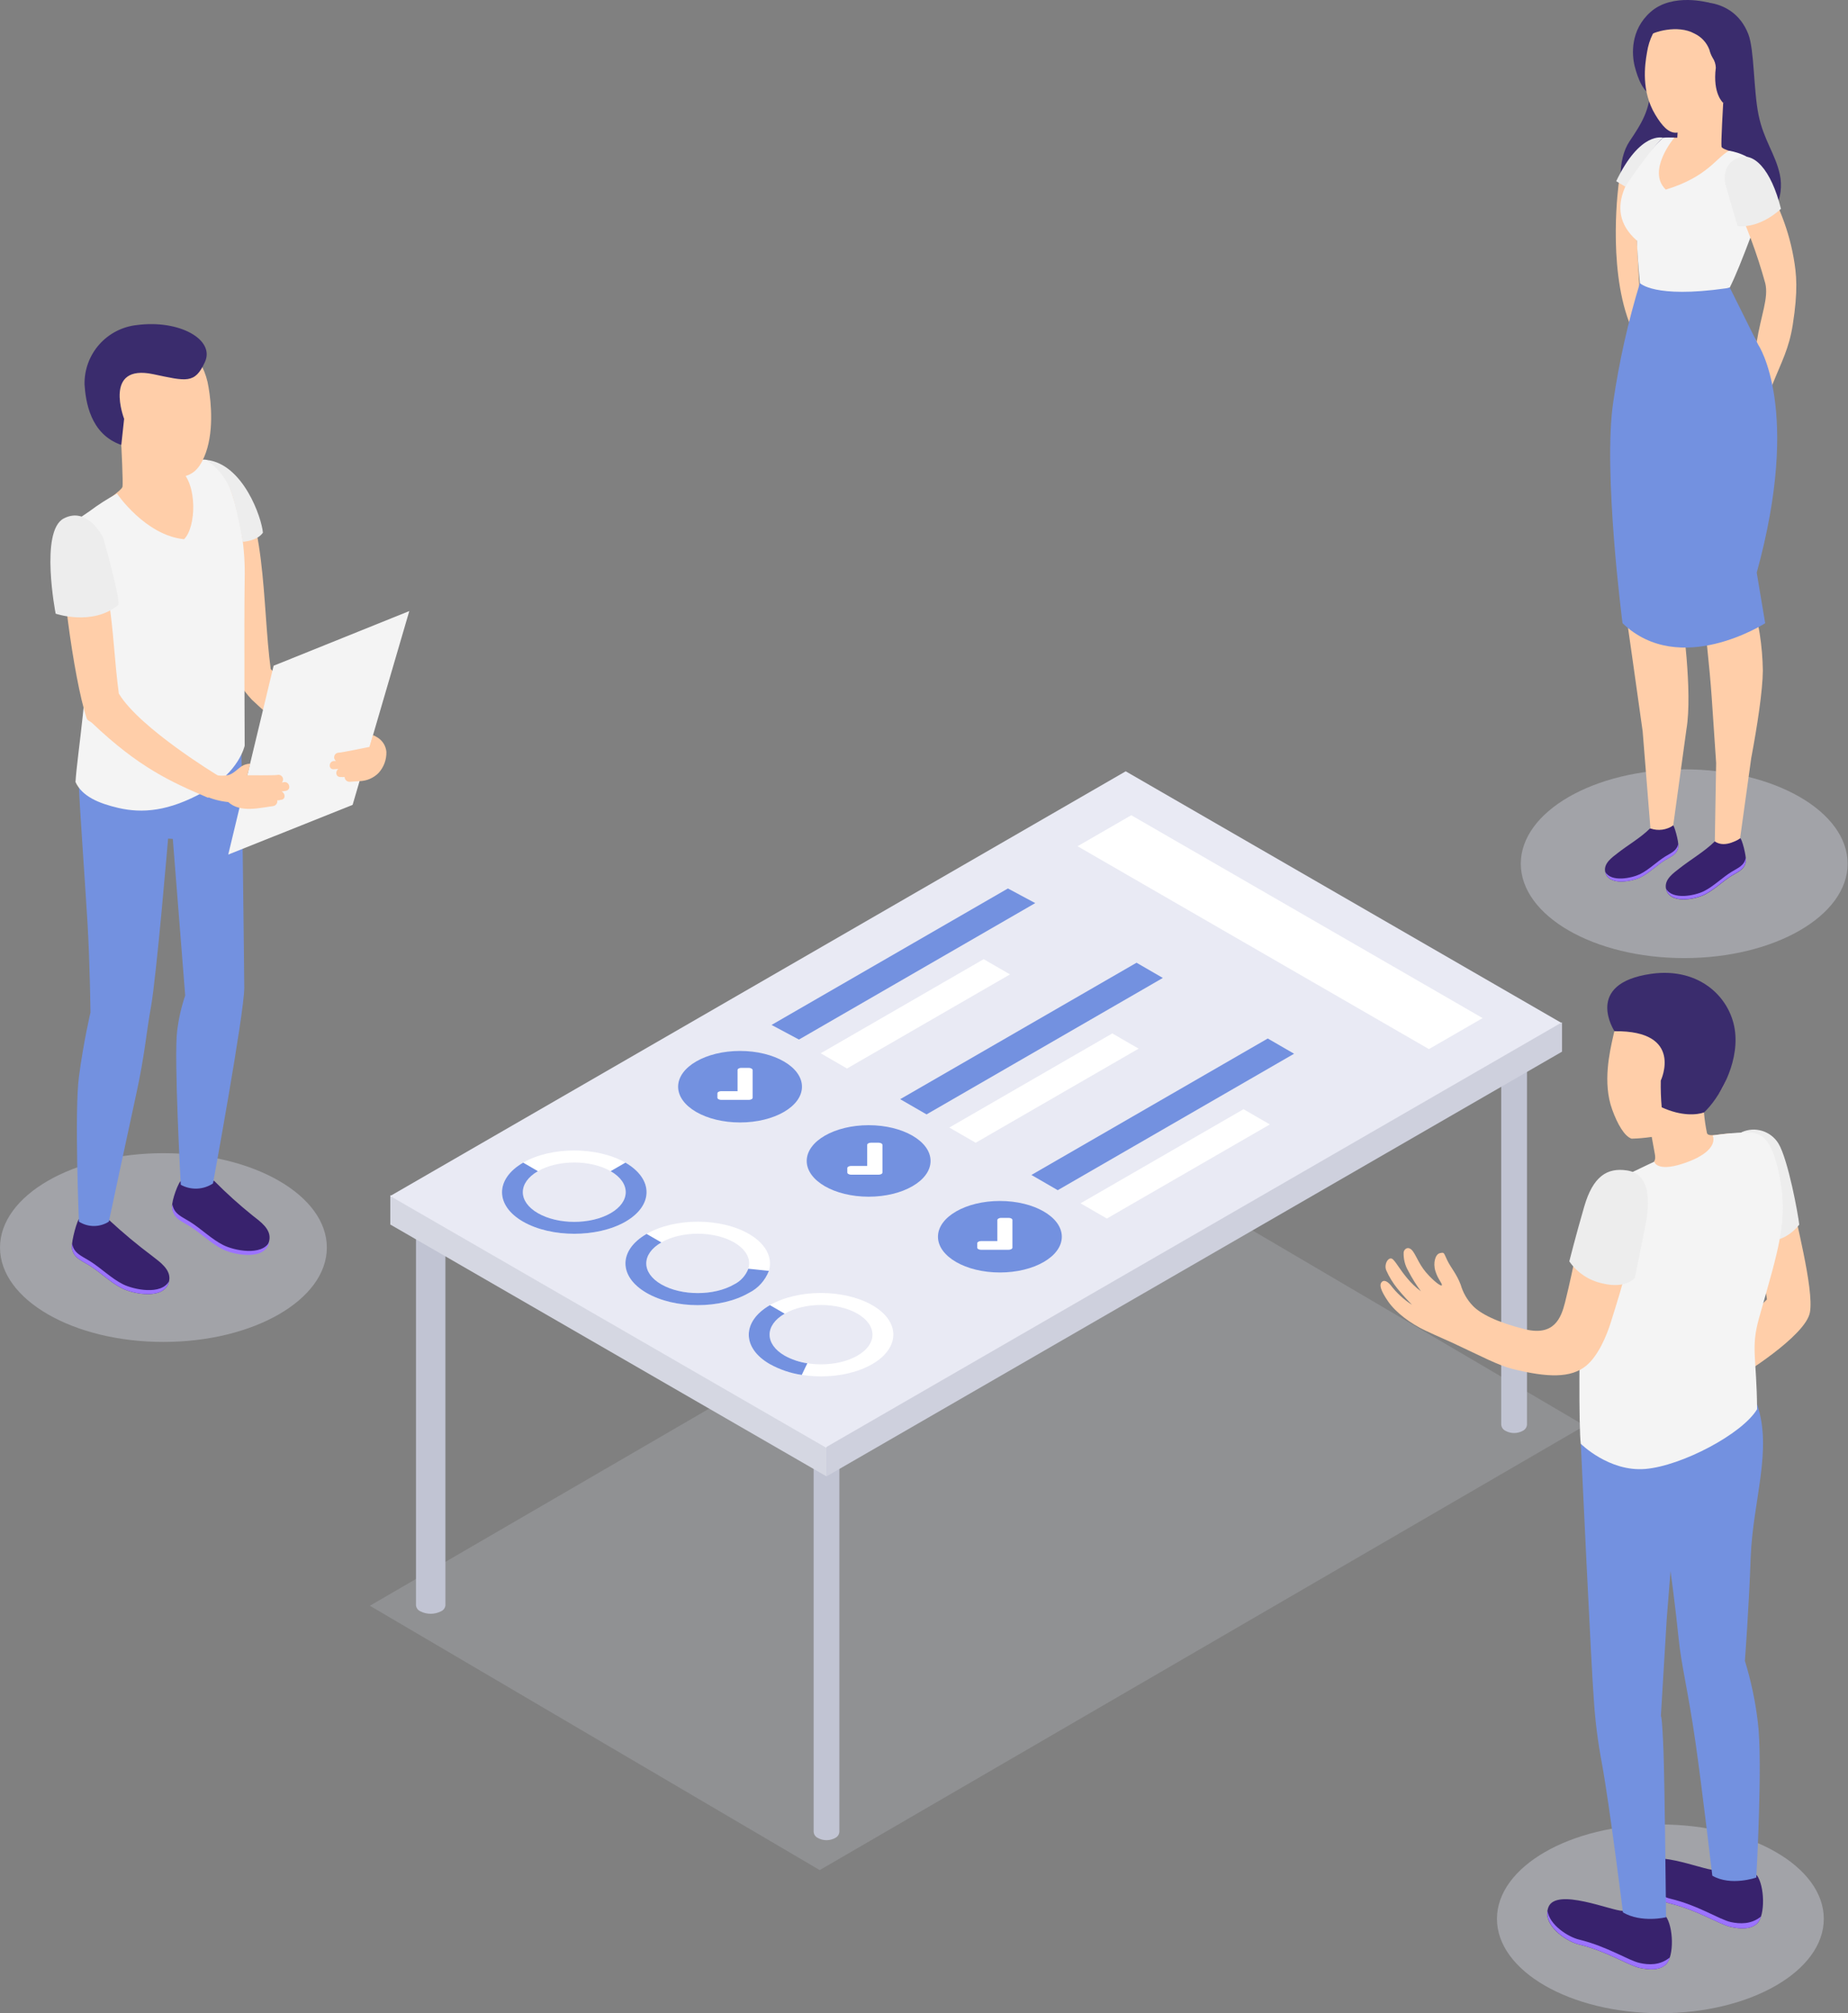 <svg width="459" height="500" viewBox="0 0 459 500" fill="none" xmlns="http://www.w3.org/2000/svg">
<rect x="0" y="0" width="459" height="500" fill="#808080" stroke="none"/>
<g clip-path="url(#clip0_17_4204)">
<path opacity="0.4" d="M418.32 237.95C440.737 237.95 458.91 227.456 458.91 214.51C458.91 201.564 440.737 191.07 418.32 191.07C395.903 191.07 377.73 201.564 377.73 214.51C377.73 227.456 395.903 237.95 418.32 237.95Z" fill="#D6D8E5"/>
<path d="M416.57 2.47C418.16 -0.08 430.26 -1.75 434.24 8.47C435.75 12.36 435.51 22.3 436.78 28.54C438.05 34.78 441.01 38.32 442.08 43.39C443.15 48.46 441.41 56.94 429.2 58.39C416.99 59.84 407.61 55.61 404.73 51.72C401.85 47.83 401.73 39.56 404.73 35.11C407.73 30.66 409.99 27.11 409.92 21.27L416.57 2.47Z" fill="#3A2C6D"/>
<path d="M402.08 45.37C402.08 45.37 399.21 65.61 404.63 80C410.05 94.39 408.54 76.29 408.54 76.29L407.24 72C407.24 72 406.15 55.45 406.6 51.4C407.05 47.35 406.95 43.86 407.24 43.53C407.53 43.2 406.17 42.53 405.59 42.48C405.01 42.43 402.08 45.37 402.08 45.37Z" fill="#FFCEA9"/>
<path d="M424.56 0.7C424.56 0.7 415.45 -1.93 409.93 3C404.88 7.5 405.3 13.62 406.03 16.5C406.76 19.38 408.24 23.3 410.53 23.5C412.82 23.7 424.56 0.7 424.56 0.7Z" fill="#3A2C6D"/>
<path d="M428 25.55C428 25.55 427.41 35.7 427.59 36.45C427.77 37.2 431.59 37.92 432.65 38.8C433.71 39.68 427.16 50 423.81 51.51C420.46 53.02 410.09 49.14 409.37 44C408.71 39.25 412.37 35.56 413.74 34.27C414.691 34.182 415.646 34.158 416.6 34.2L416.9 29.28C421.45 27.81 428 25.55 428 25.55Z" fill="#FFCEA9"/>
<path d="M429.44 37.44C432.29 37.87 435.55 39.44 436 40.96C436.52 42.78 437.65 51.37 435.18 57.91C432.71 64.45 431.05 68.6 429.63 71.42C429.63 71.42 417.28 76.71 407.33 70.54C407.33 70.54 406.65 63.54 406.6 59.79C397.42 51.79 405.27 41.89 413.05 34.21C413.982 34.13 414.918 34.13 415.85 34.21C415.85 34.21 408.91 42.42 413.74 47.09C424.08 43.93 426.13 39.29 429.44 37.44Z" fill="#F4F4F4"/>
<path d="M409.08 13C410.08 6.48 414.81 1.55 421.54 2C424.221 2.175 426.781 3.182 428.863 4.88C430.945 6.579 432.445 8.884 433.156 11.475C433.867 14.066 433.752 16.814 432.828 19.337C431.904 21.859 430.216 24.031 428 25.55C427.776 26.535 427.44 27.491 427 28.4C424.61 31.17 418.28 32.94 416.19 32.96C414.39 32.96 412.83 31.3 411.14 28.49C407.62 22.66 408.51 16.19 409.08 13Z" fill="#FFCEA9"/>
<path d="M423.62 2C428.34 2.92 432.23 4.25 433.51 8.88C434.39 12.07 435.51 18.16 434.44 20.72L433.76 22.57L428 25.55C428 25.55 425.34 23.33 426.17 16.81C426.14 15.928 425.863 15.072 425.37 14.34C425.008 13.716 424.738 13.042 424.57 12.34C423.902 10.577 422.575 9.143 420.87 8.34C416.66 6 410.43 8 409.56 8.9C410.752 6.308 412.802 4.206 415.363 2.949C417.924 1.692 420.84 1.357 423.62 2Z" fill="#3A2C6D"/>
<path d="M436.33 84.88C437.39 78.27 439.33 73.98 438.45 70.35C436.42 62.988 433.743 55.82 430.45 48.93C428.36 44.81 429 41.93 431.17 40.33C433.6 38.51 435.92 39.33 438.11 43.86C440.87 49.59 443.98 55.47 445.49 64C446.23 68.14 446.61 72.16 445.28 80.66C444.35 86.6 442.46 89.94 440.22 95.52C439.57 97.05 435.43 90.49 436.33 84.88Z" fill="#FFCEA9"/>
<path d="M432.2 208.18C429.81 210.12 426.1 208.78 425.92 208.96C423.49 211.39 419.87 213.51 417.17 215.64C415.68 216.81 413.36 218.38 413.78 220.64C414.53 224.64 420.97 223.42 423.4 222.19C425.83 220.96 427.82 218.92 430.12 217.49C431.76 216.49 433.37 215.95 433.63 213.87C433.78 212.61 432.62 208.13 432.2 208.18Z" fill="#38226D"/>
<path d="M433.6 213C433.28 215 431.69 215.53 430.06 216.54C427.72 217.99 425.66 220.09 423.24 221.32C420.99 222.45 415.39 223.58 413.81 220.71C414.67 224.59 421 223.37 423.4 222.15C425.8 220.93 427.82 218.88 430.12 217.45C431.76 216.45 433.37 215.91 433.63 213.83C433.648 213.553 433.638 213.275 433.6 213Z" fill="#9C73FF"/>
<path d="M415.44 204.83C413.26 206.61 409.95 205.61 409.79 205.78C407.57 208.01 404.27 209.92 401.79 211.87C400.42 212.94 398.3 214.38 398.68 216.44C399.37 220.12 405.27 218.99 407.5 217.86C409.73 216.73 411.5 214.86 413.65 213.56C415.15 212.63 416.65 212.14 416.86 210.24C417 209.1 415.83 204.79 415.44 204.83Z" fill="#38226D"/>
<path d="M416.84 209.48C416.55 211.3 415.09 211.8 413.6 212.72C411.46 214.05 409.6 215.97 407.35 217.1C405.29 218.1 400.16 219.17 398.72 216.54C399.51 220.09 405.3 218.98 407.51 217.86C409.72 216.74 411.51 214.86 413.66 213.56C415.16 212.63 416.66 212.14 416.87 210.24C416.888 209.986 416.878 209.731 416.84 209.48Z" fill="#9C73FF"/>
<path d="M402.57 93.73C403.62 85.5 406.66 73.53 406.66 73.53C409.529 74.877 412.634 75.649 415.8 75.8C421.11 76.07 429.61 74.45 429.61 74.45C431.098 77.051 432.724 79.572 434.48 82C436.86 85.3 441.48 92.52 440.36 105.14C439.63 113.38 435.01 148.4 435.01 148.4C436.806 154.29 437.762 160.403 437.85 166.56C437.8 171.65 436.46 180.31 434.96 188.31L432.2 208.19C432.2 208.19 428.53 210.84 425.92 208.97L426.25 189.51C425.93 184.76 425.46 177.73 425.15 173.25C424.66 165.94 423.35 154.34 422.97 151.45C422.59 148.56 421.67 143.45 421.23 137.82C420.79 132.19 418.65 103.32 418.65 103.32L418.35 108.72C418.35 108.72 418.07 117.48 416.81 128.3C415.55 139.12 415.11 143.91 415.11 143.91C415.11 143.91 417.29 147.91 417.57 150.91C417.79 153.25 420.47 171.73 418.87 181.14L415.59 205C414.773 205.563 413.834 205.925 412.85 206.055C411.866 206.186 410.866 206.081 409.93 205.75L408 181.66C406.71 172.49 404 153.06 403.56 150.53C403 147.2 402.56 145.53 401.92 135.11C401.28 124.69 401.51 102 402.57 93.73Z" fill="#FFCEA9"/>
<path d="M429.63 71.42L436.72 85.66C436.72 85.66 447.54 101.5 436.33 142.22L438.43 154.78C438.43 154.78 417.21 168.4 403 154.78C403 154.78 398.08 117.15 400.7 99.78C402.155 89.8 404.365 79.945 407.31 70.3C407.31 70.3 410.79 74.15 428.69 71.61" fill="#7391E0"/>
<path d="M442.35 51.85C442.35 51.85 437.42 56.75 431.58 56.15L428.78 46.6C428.78 46.6 426.95 41.6 431.21 39.42C435.47 37.24 439.9 42.07 442.35 51.85Z" fill="#EDEDED"/>
<path d="M413.05 34.21C413.05 34.21 407.41 32.49 401.43 45L403.67 46.35C403.67 46.35 409.56 37.42 413.05 34.21Z" fill="#EDEDED"/>
<path opacity="0.4" d="M40.59 333.28C63.007 333.28 81.18 322.786 81.18 309.84C81.18 296.894 63.007 286.4 40.59 286.4C18.173 286.4 0 296.894 0 309.84C0 322.786 18.173 333.28 40.59 333.28Z" fill="#D6D8E5"/>
<path d="M19.77 302.65C22.67 305.01 26.96 302.85 27.17 303.07C30.584 306.233 34.163 309.213 37.89 312C39.7 313.42 42.53 315.33 42.02 318.06C41.1 322.96 33.27 321.45 30.31 319.96C27.35 318.47 24.94 315.96 22.14 314.24C20.14 313 18.14 312.36 17.87 309.84C17.68 308.32 19.25 302.59 19.77 302.65Z" fill="#38226D"/>
<path d="M17.91 308.82C18.29 311.24 20.23 311.9 22.21 313.13C25.06 314.9 27.56 317.44 30.51 318.94C33.25 320.32 40.06 321.7 41.98 318.2C40.98 322.92 33.24 321.44 30.31 319.96C27.38 318.48 24.94 315.96 22.14 314.24C20.14 313 18.14 312.36 17.87 309.84C17.846 309.5 17.859 309.158 17.91 308.82Z" fill="#9C73FF"/>
<path d="M45 293.28C47.9 295.64 53 293.06 53.2 293.28C56.225 296.342 59.423 299.227 62.78 301.92C64.59 303.35 67.41 305.25 66.9 307.99C65.99 312.89 58.15 311.38 55.2 309.88C52.25 308.38 49.83 305.88 47.03 304.17C45.03 302.93 43.03 302.28 42.76 299.76C42.55 298.24 44.46 293.22 45 293.28Z" fill="#38226D"/>
<path d="M42.82 299.09C43.21 301.51 45.15 302.17 47.13 303.4C49.97 305.17 52.48 307.72 55.43 309.21C58.16 310.6 64.97 311.97 66.89 308.47C65.89 313.19 58.15 311.71 55.23 310.23C52.31 308.75 49.86 306.23 47.06 304.51C45.06 303.27 43.06 302.63 42.79 300.11C42.767 299.77 42.777 299.428 42.82 299.09Z" fill="#9C73FF"/>
<path d="M19.6 195.41C19.74 199.81 21.11 218.88 21.72 228.98C22.33 239.08 22.47 251.46 22.47 251.46C22.47 251.46 20.73 258.82 19.6 267.46C18.47 276.1 19.6 303.4 19.6 303.4C20.71 304.111 22.001 304.489 23.32 304.489C24.638 304.489 25.929 304.111 27.04 303.4C27.04 303.4 31.69 281.55 33.84 271.71C35.99 261.87 36.37 256.2 37.49 250.1C38.84 242.71 41.75 208.28 41.75 208.28L42.92 208.34L46 247.23C45.032 250.094 44.362 253.049 44 256.05C43.16 262.39 44.9 294.25 44.9 294.25C46.136 294.931 47.536 295.26 48.946 295.202C50.356 295.143 51.724 294.7 52.9 293.92C52.9 293.92 60.67 251.72 60.67 245.3C60.67 241.05 59.94 185.05 59.94 185.05L19.6 195.41Z" fill="#7391E0"/>
<path d="M30.13 110.5C30.13 110.5 30.62 120.08 30.41 120.93C30.2 121.78 26.01 124.59 24.79 125.59C23.57 126.59 31.42 134.33 35.23 136.08C39.04 137.83 51.12 133.22 51.34 127.29C51.56 121.36 49.27 116.38 47.42 116.11C45.57 115.84 30.13 110.5 30.13 110.5Z" fill="#FFCEA9"/>
<path d="M56.36 128.28C56.92 124.05 54.14 120.04 56.84 116.67C66.3 125.95 65.09 150.47 67.24 166.17C74.24 173.51 88.37 180.74 92.34 182.53C93.06 182.86 93.69 183.21 93.55 183.99C92.98 187.05 92.09 188.21 90.26 191.17C80.93 187.17 74.19 184.83 62.53 173.75C61.411 172.55 60.406 171.248 59.53 169.86C56.24 159.86 55.4 135.57 56.36 128.28Z" fill="#FFCEA9"/>
<path d="M29.06 122.59C29.06 122.59 36.06 132.94 45.71 133.92C48.77 130.92 49.05 120.18 44.81 116.75C44.81 116.75 48.7 113.61 51.36 114.22C54.225 115.949 56.359 118.666 57.36 121.86C59.818 128.975 60.973 136.475 60.77 144C60.61 154.16 60.77 185.21 60.77 185.21C60.77 185.21 59.41 191.78 50.64 196.66C41.87 201.54 35.35 202.03 29.4 200.66C24.49 199.51 20.4 197.79 18.75 194.22C19.19 187.1 22.37 168.51 21.18 159.56C19.99 150.61 18.1 143.91 17.61 136.67C17.12 129.43 18.56 129.58 22.19 127C24.369 125.365 26.666 123.891 29.06 122.59Z" fill="#F4F4F4"/>
<path d="M51.81 96.23C50.67 88.79 45.31 83.16 37.64 83.58C34.556 83.74 31.599 84.864 29.189 86.795C26.778 88.725 25.035 91.365 24.205 94.339C23.375 97.314 23.5 100.475 24.564 103.374C25.627 106.274 27.574 108.767 30.13 110.5C30.397 111.627 30.796 112.718 31.32 113.75C34.03 116.93 42.23 118.88 44.59 118.55C47.59 118.11 49.25 116.85 50.69 113.55C53.24 107.71 52.44 99.9 51.81 96.23Z" fill="#FFCEA9"/>
<path d="M30.13 110.5L30.83 104.02C30.83 104.02 25.53 90.29 38.06 92.93C46.32 94.67 48.4 95.42 50.91 89.88C53.42 84.34 44.56 79.34 34 80.73C30.378 81.117 27.032 82.85 24.625 85.584C22.218 88.319 20.924 91.858 21 95.5C21.27 99.58 22.36 107.84 30.13 110.5Z" fill="#3A2C6D"/>
<path d="M15.47 132.41C19.1 131.41 16.33 132.23 19.1 131.41C28.55 140.68 27.37 156.57 29.52 172.27C34.73 180.9 54.11 192.6 54.11 192.6C54.35 194.26 53.76 194.76 51.67 198.13C42.34 194.13 34.52 190.63 22.86 179.55C22.4 179.11 21.73 179 21.53 178.4C18.2 168.36 14.5 139.71 15.47 132.41Z" fill="#FFCEA9"/>
<path d="M101.66 151.76L87.58 199.9L56.69 212.24L67.96 165.34L101.66 151.76Z" fill="#F4F4F4"/>
<path d="M49.23 192.9C49.69 191.26 50.88 191.66 52.23 192.08C53.679 192.666 55.272 192.802 56.8 192.47C58.07 192.08 58.99 190.98 60.08 190.26C60.705 189.89 61.414 189.687 62.14 189.67C62.07 190.09 61.43 192.54 61.43 192.54C61.43 192.54 68.2 192.61 68.89 192.46C69.128 192.402 69.378 192.421 69.604 192.516C69.83 192.611 70.019 192.776 70.144 192.987C70.268 193.198 70.321 193.444 70.296 193.688C70.27 193.931 70.166 194.16 70 194.34L70.46 194.27C71.85 193.96 72.46 196.09 71.05 196.4C70.67 196.48 70.3 196.52 69.92 196.57C70.82 196.92 71.05 198.41 69.92 198.63C69.81 198.63 69.69 198.63 69.57 198.69C69.415 198.754 69.246 198.778 69.08 198.76C69.007 198.765 68.933 198.765 68.86 198.76C68.891 198.92 68.891 199.086 68.857 199.246C68.824 199.406 68.758 199.558 68.665 199.692C68.572 199.826 68.452 199.94 68.314 200.028C68.176 200.115 68.021 200.174 67.86 200.2C64.55 200.62 59.68 201.94 56.7 199.2C54.624 198.996 52.596 198.449 50.7 197.58C48.73 196.72 48.68 194.87 49.23 192.9Z" fill="#FFCEA9"/>
<path d="M83 189C83.16 189 83.31 189 83.46 189C83.268 188.859 83.124 188.662 83.05 188.435C82.975 188.208 82.974 187.964 83.046 187.737C83.118 187.509 83.259 187.31 83.45 187.167C83.641 187.024 83.872 186.945 84.11 186.94C84.82 186.94 91.79 185.49 91.79 185.49L92.62 182.62C92.62 182.46 93.83 183.2 93.87 183.23C94.46 183.614 94.956 184.126 95.32 184.729C95.683 185.332 95.906 186.009 95.97 186.71C96.032 188.663 95.324 190.563 94 192C92.743 193.25 91.052 193.966 89.28 194C88.44 194.06 87.62 194.1 86.89 194.16C86.726 194.171 86.561 194.148 86.406 194.094C86.25 194.039 86.108 193.954 85.986 193.843C85.865 193.731 85.767 193.597 85.699 193.447C85.631 193.297 85.594 193.135 85.59 192.97H85.38C85.216 193.012 85.044 193.012 84.88 192.97H84.52C83.34 192.97 83.25 191.5 84.05 190.97C83.67 190.97 83.29 191.04 82.91 191.04C81.49 191.16 81.61 189 83 189Z" fill="#FFCEA9"/>
<path d="M60.3 134.56C60.3 134.56 63.87 134.38 65.3 132.3C65.03 128.74 60.48 115.23 51.3 114.22C53.797 115.966 55.776 118.353 57.03 121.13C58.76 125.2 60.3 134.56 60.3 134.56Z" fill="#EDEDED"/>
<path d="M13.82 152.41C13.82 152.41 22.93 155.55 29.35 150.27C30.05 149.06 25.63 133.55 25.63 133.55C25.63 133.55 21.81 125.62 15.82 128.77C9.83 131.92 13.82 152.41 13.82 152.41Z" fill="#EDEDED"/>
<path opacity="0.2" d="M393.6 354.08L203.6 464.45L91.87 398.8L281.87 288.42L393.6 354.08Z" fill="#D6D8E5"/>
<path d="M103.32 296.4V398.68C103.35 399.001 103.465 399.308 103.653 399.57C103.841 399.831 104.096 400.039 104.39 400.17C105.19 400.579 106.076 400.792 106.975 400.792C107.874 400.792 108.76 400.579 109.56 400.17C109.854 400.039 110.108 399.831 110.296 399.57C110.484 399.308 110.599 399.001 110.63 398.68V296.4H103.32Z" fill="#C1C4D3"/>
<path d="M202.09 336.2V454.92C202.107 455.226 202.202 455.523 202.364 455.784C202.527 456.044 202.752 456.26 203.02 456.41C203.707 456.813 204.489 457.025 205.285 457.025C206.081 457.025 206.863 456.813 207.55 456.41C207.817 456.26 208.043 456.044 208.205 455.784C208.368 455.523 208.462 455.226 208.48 454.92V336.2H202.09Z" fill="#C1C4D3"/>
<path d="M372.87 257V353.8C372.89 354.107 372.986 354.405 373.15 354.665C373.314 354.925 373.541 355.14 373.81 355.29C374.495 355.693 375.275 355.905 376.07 355.905C376.865 355.905 377.645 355.693 378.33 355.29C378.599 355.14 378.826 354.925 378.99 354.665C379.154 354.405 379.251 354.107 379.27 353.8V257H372.87Z" fill="#C1C4D3"/>
<path d="M205.28 366.67L96.94 304.12V296.81L205.28 359.36V366.67Z" fill="#D5D7E2"/>
<path d="M387.95 254.12L205.26 359.59L96.92 297.04L279.6 191.56L387.95 254.12Z" fill="#E9EAF4"/>
<path d="M387.97 261.19L205.28 366.67V359.36L387.97 253.89V261.19Z" fill="#CED0DD"/>
<path opacity="0.4" d="M412.4 500C434.817 500 452.99 489.506 452.99 476.56C452.99 463.614 434.817 453.12 412.4 453.12C389.983 453.12 371.81 463.614 371.81 476.56C371.81 489.506 389.983 500 412.4 500Z" fill="#D6D8E5"/>
<path d="M445.29 298.42C445.76 302.42 450.58 319.92 449.55 325.9C448.52 331.88 432.02 341.9 432.02 341.9L429.74 331.67L438.87 322.72L436.4 305.72L445.29 298.42Z" fill="#FFCEA9"/>
<path d="M432.54 281.21C434.145 280.469 435.966 280.343 437.658 280.855C439.35 281.368 440.796 282.483 441.72 283.99C444.14 287.99 446.66 301.79 446.89 304.15C446.89 304.15 443.49 308.85 438.38 308.06L432.54 281.21Z" fill="#EDEDED"/>
<path d="M413.7 475.85C410.104 476.848 406.259 476.388 403 474.57C400.43 474.64 386.48 468.67 384.58 473.68C382.92 478.08 388.96 482.15 392.19 482.93C399.24 484.64 404.46 488.15 407.29 488.75C409.4 489.19 412.13 489.48 413.81 487.83C415.85 485.84 415.67 478.48 413.7 475.85Z" fill="#38226D"/>
<path d="M407.31 487.53C404.48 486.93 399.26 483.42 392.21 481.71C389.51 481.06 384.84 478.09 384.37 474.57C383.74 478.57 389.2 482.2 392.21 482.93C399.26 484.64 404.48 488.15 407.31 488.75C409.42 489.19 412.15 489.48 413.83 487.83C414.268 487.349 414.584 486.769 414.75 486.14C412.3 488.18 409.42 488 407.31 487.53Z" fill="#9C73FF"/>
<path d="M436.33 465.69C432.743 466.685 428.907 466.221 425.66 464.4C423.09 464.48 409.13 458.5 407.24 463.52C405.57 467.92 411.62 471.98 414.85 472.76C421.85 474.47 427.11 477.99 429.94 478.58C432.05 479.03 434.78 479.32 436.47 477.66C438.48 475.67 438.31 468.31 436.33 465.69Z" fill="#38226D"/>
<path d="M429.94 477.37C427.11 476.77 421.94 473.25 414.85 471.55C412.14 470.89 407.48 467.93 407.01 464.4C406.38 468.45 411.83 472.03 414.85 472.76C421.85 474.47 427.11 477.99 429.94 478.58C432.05 479.03 434.78 479.32 436.47 477.66C436.905 477.18 437.22 476.605 437.39 475.98C434.94 478 432.05 477.81 429.94 477.37Z" fill="#9C73FF"/>
<path d="M436.61 427.77C436.008 422.585 434.93 417.467 433.39 412.48C433.39 412.48 434.39 399.29 434.83 386.79C435.38 372.59 440.3 360.1 436.42 348.79L392.63 358.53C392.63 358.53 395.28 415.11 395.86 421.96C396.194 427.293 396.862 432.6 397.86 437.85C399.86 448.85 403.1 474.96 403.1 474.96C407.73 477.65 413.81 476.16 413.81 476.16C413.81 476.16 413.48 443.16 413.18 435.16C412.81 425.5 412.52 426.24 412.52 426.24L413.97 402.16L414.92 390.16C414.92 390.16 416.13 398.95 416.92 406.8C417.6 413.64 419.26 419.8 421.1 432.58C422.7 443.63 425.3 465.84 425.3 465.84C429.93 468.53 436.22 466.3 436.22 466.3C436.22 466.3 437.86 437.36 436.61 427.77Z" fill="#7391E0"/>
<path d="M430.22 281.45C426.88 281.61 424.4 282.45 423.98 281.45C423.619 279.731 423.365 277.991 423.22 276.24C423.61 275.24 423.93 274.24 423.93 274.24C428.12 271.66 429.45 267.14 430 261.86C430.94 252.86 426.07 244.97 417.06 244.03C408.59 243.15 402.36 249.1 400.7 257.27C399.8 261.27 398.02 268.93 400.43 275.57C401.77 279.28 403.51 282.22 405.25 282.8C406.924 282.753 408.594 282.606 410.25 282.36C410.25 282.36 410.69 284.87 411 286.47C411.31 288.07 411.19 288.93 408 290.9C404.81 292.87 412.84 296.9 418.09 296.52C423.34 296.14 429.24 292.95 430.86 289.52C432.66 285.8 432.51 281.34 430.22 281.45Z" fill="#FFCEA9"/>
<path d="M425.39 282C426.31 284.3 423.97 287.12 417.7 289.09C411.43 291.06 410.88 288.52 410.88 288.52C410.88 288.52 401.69 292.71 398.7 294.79C394.94 297.42 393.28 305.03 392.77 317.87C392.18 332.72 392.13 354.76 392.63 358.57C392.63 358.57 399.63 365.57 408.63 364.83C417.63 364.09 432.75 356.14 436.42 349.99C436.32 336.99 434.8 334.84 436.91 327.34C441.73 310.16 444.28 303.13 441.91 291.71C439.98 282.3 437.26 281.13 433.55 281.22C430.818 281.333 428.094 281.593 425.39 282Z" fill="#F4F4F4"/>
<path d="M378.64 330.1C386.01 331.96 387.75 327.31 388.72 323.45C391.06 314.13 392.33 305.7 394.08 300.45C396.14 294.2 398.3 293.21 401.33 292C404.89 290.57 407.96 293.58 406.77 301.52C405.37 310.92 403.53 317.52 400.01 328.65C399.1 331.55 397.01 336.71 393.95 339.21C390.15 342.29 384.41 342.15 375.74 340C372.04 339.07 367.98 336.86 360.98 333.6C359.11 332.72 357.64 332.14 354.04 330.46C350.44 328.78 346.68 325.98 344.79 323.24C342.9 320.5 342.65 319.24 343.04 318.6C343.52 317.81 344.38 317.99 345.38 319.14C346.845 321.079 348.643 322.742 350.69 324.05C350.69 324.05 348.36 321.64 347.1 320.05C345.971 318.661 345.033 317.128 344.31 315.49C343.64 313.89 345.02 311.73 346.06 312.86C347.1 313.99 347.6 315.16 349.51 317.45C350.517 318.668 351.665 319.762 352.93 320.71C351.746 319.107 350.693 317.411 349.78 315.64C348.966 314.255 348.567 312.665 348.63 311.06C348.68 310.22 349.86 309.24 350.97 310.82C351.97 312.23 352.61 314.46 354.97 316.87C356.65 318.62 358.09 319.62 358.13 319.14C358.17 318.66 357.13 317.69 356.51 315.66C355.89 313.63 356.51 311.47 357.64 311.23C358.77 310.99 358.54 311.06 359.45 312.97C360.36 314.88 361.74 316.28 362.8 319.06C363.364 321.02 364.393 322.814 365.8 324.29C367.61 326.2 371.62 328.33 378.64 330.1Z" fill="#FFCEA9"/>
<path d="M404.07 290.68C399.14 289.95 395.66 292.17 393.48 299.68C391.3 307.19 389.78 313.27 389.78 313.27C391.731 316.086 394.687 318.047 398.04 318.75C403.93 320.18 406.04 317.36 406.04 317.36C406.04 317.36 407.68 309.54 408.7 304.21C409.72 298.88 410.16 291.58 404.07 290.68Z" fill="#EDEDED"/>
<path d="M401 256.11C401 256.11 393.22 244.27 410.09 241.86C422.25 240.12 430.09 247.94 430.97 256.42C431.83 264.52 426.84 272.94 423.24 276.28C421.48 276.9 417.7 277.28 412.73 275.01C412.532 272.803 412.455 270.586 412.5 268.37C412.5 268.37 418.4 255.9 401 256.11Z" fill="#3A2C6D"/>
<path d="M155.34 303.42C148.34 307.42 136.94 307.42 129.94 303.42C122.94 299.42 122.94 292.8 129.94 288.75C136.94 284.7 148.34 284.75 155.34 288.75C162.34 292.75 162.34 299.37 155.34 303.42ZM133.61 290.87C128.61 293.75 128.61 298.42 133.61 301.3C138.61 304.18 146.69 304.17 151.67 301.3C156.65 298.43 156.67 293.75 151.67 290.87C146.67 287.99 138.59 288 133.61 290.87Z" fill="white"/>
<path d="M155.34 303.42C148.34 307.42 136.94 307.42 129.94 303.42C122.94 299.42 122.94 292.8 129.94 288.75L133.61 290.87C128.61 293.75 128.61 298.42 133.61 301.3C138.61 304.18 146.69 304.17 151.67 301.3C156.65 298.43 156.67 293.75 151.67 290.87L155.34 288.75C162.34 292.8 162.34 299.37 155.34 303.42Z" fill="#7391E0"/>
<path d="M186 321.11C179 325.16 167.61 325.16 160.6 321.11C153.59 317.06 153.6 310.49 160.6 306.45C167.6 302.41 179 302.4 186 306.45C193 310.5 193 317.07 186 321.11ZM164.27 308.57C159.27 311.44 159.27 316.12 164.27 318.99C169.27 321.86 177.35 321.87 182.33 318.99C187.31 316.11 187.33 311.44 182.33 308.56C177.33 305.68 169.23 305.69 164.25 308.57H164.27Z" fill="white"/>
<path d="M186 321.11C179 325.16 167.61 325.16 160.6 321.11C153.59 317.06 153.6 310.49 160.6 306.45L164.27 308.57C159.27 311.44 159.27 316.12 164.27 318.99C169.27 321.86 177.35 321.87 182.33 318.99C183.955 318.181 185.218 316.794 185.87 315.1L190.98 315.63C190.065 318.016 188.288 319.972 186 321.11Z" fill="#7391E0"/>
<path d="M216.63 338.8C209.63 342.85 198.23 342.85 191.23 338.8C184.23 334.75 184.23 328.18 191.23 324.14C198.23 320.1 209.63 320.14 216.63 324.14C223.63 328.14 223.63 334.76 216.63 338.8ZM194.9 326.26C189.9 329.13 189.9 333.81 194.9 336.69C199.9 339.57 207.98 339.56 212.96 336.69C217.94 333.82 217.96 329.13 212.96 326.26C207.96 323.39 199.88 323.38 194.9 326.26Z" fill="white"/>
<path d="M199.14 341.47C196.364 341.062 193.685 340.158 191.23 338.8C184.23 334.8 184.23 328.18 191.23 324.14L194.9 326.26C189.9 329.13 189.9 333.81 194.9 336.69C196.645 337.652 198.549 338.292 200.52 338.58L199.14 341.47Z" fill="#7391E0"/>
<path d="M183.81 278.77C192.304 278.77 199.19 274.794 199.19 269.89C199.19 264.986 192.304 261.01 183.81 261.01C175.316 261.01 168.43 264.986 168.43 269.89C168.43 274.794 175.316 278.77 183.81 278.77Z" fill="#7391E0"/>
<path d="M257.13 224.29L198.44 258.18L191.64 254.55L250.34 220.66L257.13 224.29Z" fill="#7391E0"/>
<path d="M250.86 242L210.38 265.37L203.84 261.59L244.32 238.22L250.86 242Z" fill="white"/>
<path d="M215.75 297.21C224.244 297.21 231.13 293.234 231.13 288.33C231.13 283.426 224.244 279.45 215.75 279.45C207.256 279.45 200.37 283.426 200.37 288.33C200.37 293.234 207.256 297.21 215.75 297.21Z" fill="#7391E0"/>
<path d="M288.82 242.88L230.13 276.77L223.59 272.99L282.29 239.1L288.82 242.88Z" fill="#7391E0"/>
<path d="M282.81 260.44L242.33 283.81L235.79 280.03L276.27 256.66L282.81 260.44Z" fill="white"/>
<path d="M248.35 316.03C256.844 316.03 263.73 312.054 263.73 307.15C263.73 302.246 256.844 298.27 248.35 298.27C239.856 298.27 232.97 302.246 232.97 307.15C232.97 312.054 239.856 316.03 248.35 316.03Z" fill="#7391E0"/>
<path d="M321.42 261.7L262.72 295.59L256.18 291.81L314.88 257.92L321.42 261.7Z" fill="#7391E0"/>
<path d="M315.4 279.26L274.92 302.63L268.38 298.85L308.86 275.48L315.4 279.26Z" fill="white"/>
<path d="M186 265.21H184.13C183.899 265.201 183.671 265.256 183.47 265.37C183.392 265.4 183.324 265.452 183.275 265.519C183.225 265.587 183.196 265.667 183.19 265.75V271H179.13C178.899 270.991 178.671 271.046 178.47 271.16C178.392 271.19 178.324 271.242 178.275 271.309C178.225 271.377 178.196 271.457 178.19 271.54V272.62C178.196 272.703 178.225 272.783 178.275 272.851C178.324 272.918 178.392 272.97 178.47 273C178.671 273.114 178.899 273.169 179.13 273.16H186C186.231 273.169 186.459 273.114 186.66 273C186.738 272.97 186.806 272.918 186.855 272.851C186.905 272.783 186.934 272.703 186.94 272.62V265.78C186.934 265.697 186.905 265.617 186.855 265.549C186.806 265.482 186.738 265.43 186.66 265.4C186.462 265.276 186.233 265.21 186 265.21Z" fill="white"/>
<path d="M218.2 283.8H216.32C216.09 283.798 215.864 283.853 215.66 283.96C215.586 283.994 215.522 284.048 215.475 284.114C215.427 284.181 215.398 284.259 215.39 284.34V289.57H211.39C211.16 289.566 210.933 289.621 210.73 289.73C210.54 289.84 210.45 289.96 210.45 290.11V291.19C210.456 291.275 210.486 291.356 210.535 291.424C210.585 291.493 210.652 291.547 210.73 291.58C210.933 291.689 211.16 291.744 211.39 291.74H218.25C218.48 291.742 218.707 291.687 218.91 291.58C218.986 291.545 219.051 291.49 219.098 291.422C219.145 291.353 219.174 291.273 219.18 291.19V284.35C219.172 284.269 219.143 284.191 219.096 284.124C219.048 284.058 218.984 284.004 218.91 283.97C218.693 283.85 218.448 283.791 218.2 283.8Z" fill="white"/>
<path d="M250.53 302.47H248.66C248.43 302.461 248.201 302.516 248 302.63C247.81 302.74 247.72 302.86 247.72 303.01V308.23H243.66C243.43 308.221 243.201 308.276 243 308.39C242.82 308.5 242.72 308.62 242.72 308.77V309.85C242.727 309.933 242.757 310.013 242.806 310.08C242.856 310.147 242.923 310.199 243 310.23C243.201 310.344 243.43 310.399 243.66 310.39H250.52C250.751 310.399 250.979 310.344 251.18 310.23C251.258 310.2 251.326 310.148 251.375 310.081C251.425 310.013 251.454 309.933 251.46 309.85V303C251.46 302.85 251.37 302.73 251.18 302.62C250.981 302.512 250.757 302.46 250.53 302.47Z" fill="white"/>
<path d="M354.91 260.55L267.64 210.17L280.98 202.47L368.25 252.85L354.91 260.55Z" fill="white"/>
</g>
<defs>
<clipPath id="clip0_17_4204">
<rect width="458.91" height="500" fill="white"/>
</clipPath>
</defs>
</svg>
